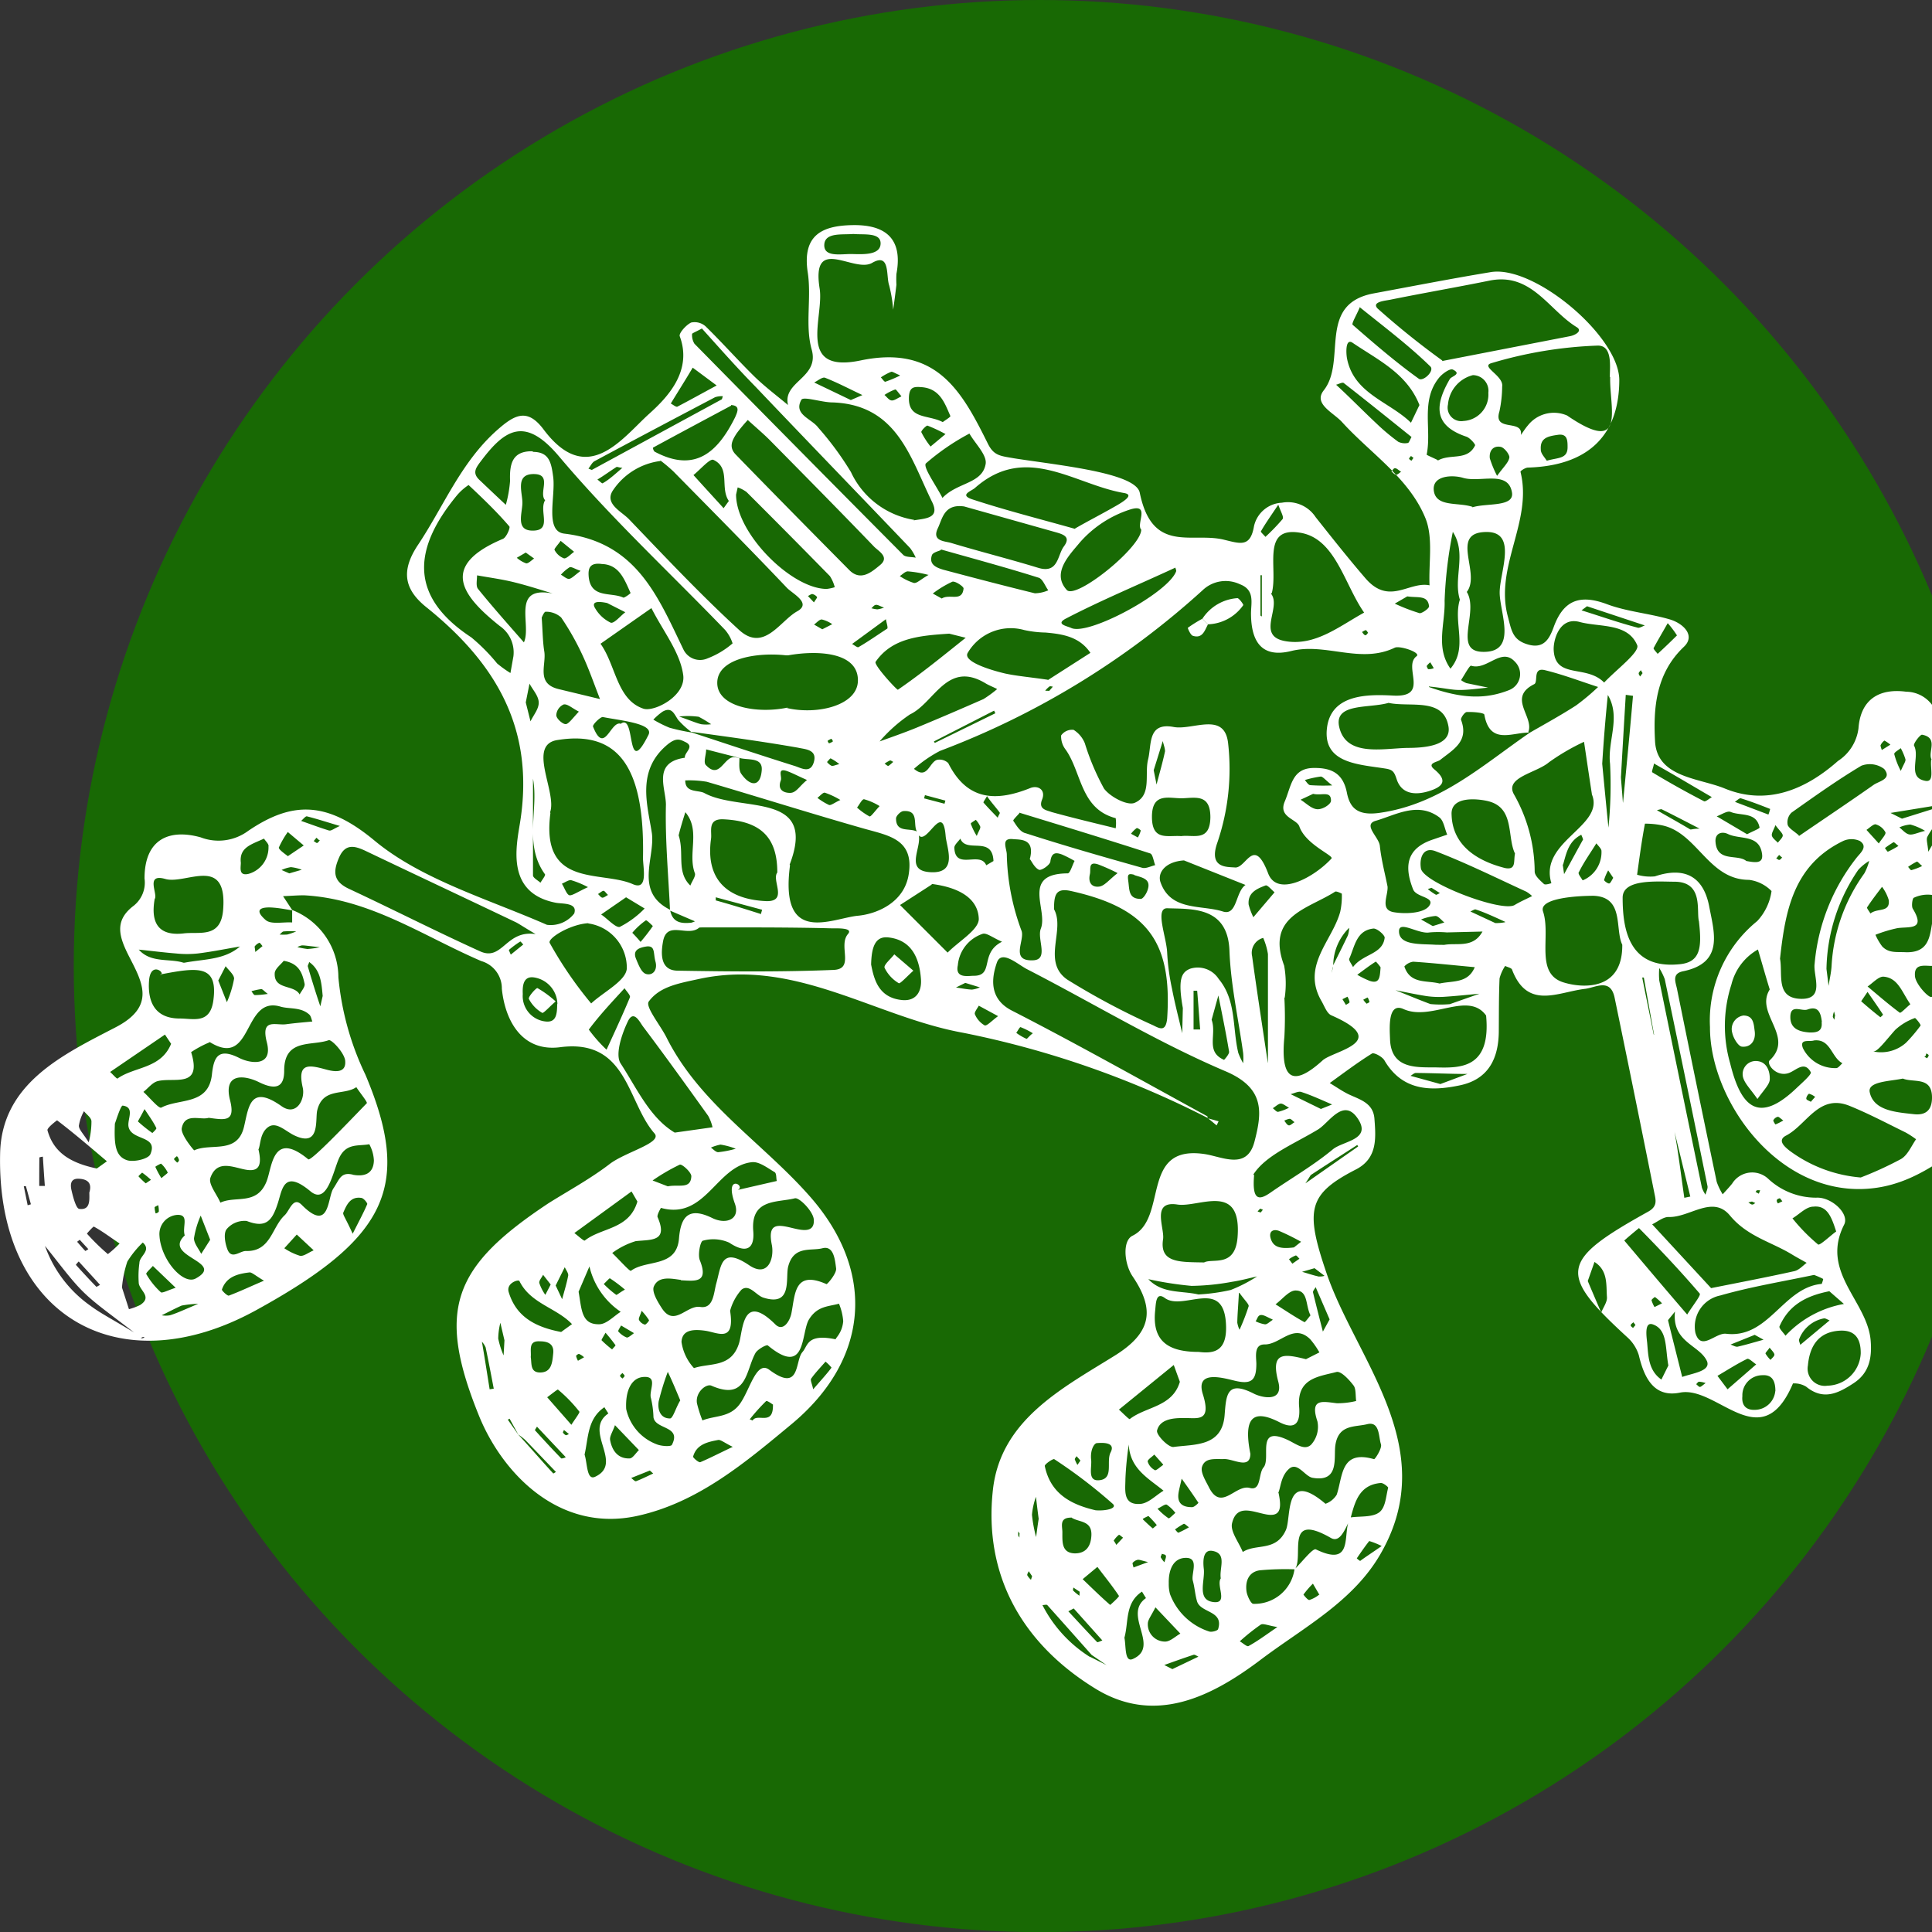 <svg xmlns="http://www.w3.org/2000/svg" viewBox="0 0 155.07 155.07"><rect x="0" y="0" width="155.07" height="155.07" fill="#333333" stroke="none"/><defs><style>.cls-1{fill:#186904;}.cls-2{fill:#fff;}</style></defs><title>p_curiocity2</title><g id="Layer_1" data-name="Layer 1"><circle class="cls-1" cx="83.46" cy="77.54" r="77.54"/><path class="cls-2" d="M728.33,936.22a75.35,75.35,0,0,0-19.6-6.83c-7.09-1.28-13.47-6-21.2-4.33-1.59.35-3.17.59-4.06,1.82-.29.41.91,1.87,1.41,2.85,2.67,5.36,7.78,8.51,11.56,12.83,5.34,6.1,4.67,13.11-1.51,18.24-3.7,3.07-7.5,6.29-12.37,7.36-6.35,1.39-10.87-3.51-12.7-8-3.47-8.55-2.13-12,5.59-17.11,1.6-1,3.32-1.94,4.83-3.09,1.25-1,4.33-1.73,3.65-2.5-2.2-2.51-2.16-7.61-7.55-6.92-3,.4-4.42-2-4.7-4.68a2.28,2.28,0,0,0-1.65-2.23c-4.66-2-8.93-5-14.23-5.28-.55,0-1.12.05-1.68.07l.75,1.14c-.51-.08-1-.18-1.53-.22-.84-.07-1.68.07-.61,1,.44.37,1.4.14,2.12.19v-1a5.82,5.82,0,0,1,3.71,5.4,22.92,22.92,0,0,0,2.17,7.82c3.8,9,1.69,13.15-8.77,18.9-11.16,6.13-20.86.33-20.55-12.6.13-5.61,5.06-7.92,9.26-10.1,3.29-1.7,2.13-3.65,1.09-5.69-.8-1.57-1.23-2.87.38-4.08A2.37,2.37,0,0,0,643,917c0-3.18,2-4,4.51-3.3a4,4,0,0,0,3.81-.52c3.59-2.44,6.37-2.35,10.14.78s9.12,4.69,13.84,6.76a2.38,2.38,0,0,0,2.19-.91c.29-.88-.94-.76-1.47-.86-4-.77-3.2-4.46-2.88-6.43,1.22-7.6-2-12.86-7.54-17.31-1.78-1.44-2-2.91-.7-4.91,2.09-3.11,3.46-6.67,6.38-9.27,1.42-1.26,2.44-1.82,3.75-.07,3.52,4.7,6.3.7,8.5-1.28,1.42-1.28,3.47-3.4,2.43-6.2-.09-.24.5-.9.91-1.1a1.32,1.32,0,0,1,1.17.31c1.33,1.3,2.56,2.69,3.89,4,.85.83,1.81,1.55,2.72,2.31-.46-1.9,2.54-2.17,1.9-4.45-.55-1.94,0-4.16-.32-6.21-.45-3,1.18-3.73,3.55-3.78,2.6-.06,4.12,1,3.57,3.92a8.3,8.3,0,0,0,0,.87c-.08.68-.17,1.36-.26,2a11.5,11.5,0,0,0-.32-1.95c-.27-.77.1-2.66-1.37-1.81s-4.91-2.31-4.21,2.08c.36,2.28-1.9,6.83,3.29,5.75,6.08-1.27,8.12,2.47,10.2,6.66.49,1,1,1,2.14,1.2,3.57.56,9.72,1.15,10.06,2.75,1,4.92,4.14,3.16,6.72,3.77,1.34.32,2.15.66,2.45-1.07a2.41,2.41,0,0,1,2.24-1.89A2.66,2.66,0,0,1,737,888c1.31,1.65,2.62,3.31,4,4.91,1.91,2.21,3.49.22,5.14.56-.08-1.81.31-3.81-.33-5.39-1.32-3.23-4.39-5.18-6.69-7.71-.71-.78-2.33-1.46-1.47-2.55,1.87-2.37-.57-6.92,4-7.78,3.13-.58,6.26-1.19,9.41-1.71,3.49-.57,10.26,5.13,10.31,8.63,0,4.47-2.48,6.91-7.33,7.06-.21,0-.62.27-.6.34,1,4-2.12,7.62-1,11.67.29,1.11.38,1.85,1.64,2.2s1.69-.52,2-1.34c.78-2.21,2.09-2.73,4.29-1.91,1.6.6,3.38.74,5,1.21,1.09.3,2.17,1.29,1.18,2.22-2.28,2.16-2.45,5-2.31,7.58.16,2.92,3.54,2.94,5.6,3.79,3.32,1.36,6.4.16,9.08-2.21a3.66,3.66,0,0,0,1.65-2.63c.17-2.31,1.66-3.22,3.83-2.93a2.62,2.62,0,0,1,2.51,3.27c-.4,2,2.6,2.41,2,3.64-2.35,4.74,2.09,4.85,4.14,6.51,7.62,6.18,6.91,16.39-1.57,21.34-3.1,1.81-5.67,4.52-9.49,5.06-7.64,1.08-13.36-6.92-13.34-12.9a10.28,10.28,0,0,1,3.79-8.51,4.4,4.4,0,0,0,1.15-2.41,3.06,3.06,0,0,0-1.81-.9c-3.27,0-4.15-3.81-7-4.38a6.67,6.67,0,0,0-1.35-.13c-.26,1.36-.44,2.73-.63,4.1a3.77,3.77,0,0,0,1.43.13c2.38-.8,3.9,0,4.36,2.43.4,2.1,1.19,4.52-2.11,5.19-.91.19-.59.87-.48,1.4q1.57,7.75,3.19,15.5a5,5,0,0,0,.48,1c.26-.29.52-.56.76-.86a1.89,1.89,0,0,1,2.89-.39,5.63,5.63,0,0,0,3.86,1.52c1.22-.07,2.68,1.29,2.24,2.16-1.93,3.8,1.81,6.09,2.12,9.24.14,1.51-.14,2.69-1.36,3.49s-2.42,1.42-3.81.28a1.83,1.83,0,0,0-1.06-.26c-2.54,6-6.08.13-9.08.74-2.07.41-2.86-1.18-3.29-3a3.18,3.18,0,0,0-.92-1.44c-5.59-5.13-5.44-6.14,1.69-10.1.74-.42.59-.92.48-1.46q-1.57-7.85-3.19-15.68c-.33-1.63-1.53-.83-2.38-.73-2.17.25-4.62,1.72-5.86-1.55-.06-.14-.36-.19-.55-.29a3.35,3.35,0,0,0-.45,1c-.06,1.39-.05,2.79-.06,4.18,0,2.19-.79,3.91-3.11,4.4s-4.63.47-6.07-2c-.17-.29-.82-.65-1-.55-1.17.73-2.27,1.56-3.39,2.37.5.3,1,.65,1.51.9.94.44,2,.7,2.08,2,.12,1.56.22,3.11-1.42,4-3.92,2-4.17,3.25-2.43,8.35,2.35,6.9,9.16,13.92,4.44,22.36-2.21,4-6.32,6.09-9.82,8.75-4,3-8.47,5.14-13.18,2.24-5.77-3.55-9-9-8.21-16,.64-5.54,5.5-8.07,9.69-10.67,3-1.84,3.38-3.68,1.5-6.44-.66-1-.81-2.82,0-3.23,2.91-1.42.57-7.34,5.8-6.56,1.44.22,3.4,1.31,4-1s.87-4.28-2.31-5.64c-5.48-2.33-10.62-5.46-15.93-8.19-.77-.39-2.07-1.61-2.44-.53s-.73,2.85,1.2,3.84c5.29,2.71,10.48,5.64,15.7,8.49ZM738.39,924c.4-.81.81-1.62,1.2-2.44a2.35,2.35,0,0,0,.1-.6,4.26,4.26,0,0,0-1.28,3c-.11.52-.23,1,0,.12C738.34,925.08,738.37,924.54,738.39,924ZM673,961.63l-.7-1.27-.14.08.84,1.2c.93,1,1.86,2.09,2.81,3.12a1.33,1.33,0,0,0,.21-.13c-.83-.86-1.65-1.73-2.48-2.58A5.56,5.56,0,0,0,673,961.63Zm45.89,17.84,1.33.67-1.2-.82c-1.18-1.33-2.36-2.66-3.56-4-.06-.06-.25,0-.39,0A10.64,10.64,0,0,0,718.86,979.47Zm45.29-49.83-.84-4.69h-.13c.3,1.5.61,3,.91,4.51,0,.06.06.11.08.16.47,2.2.93,4.41,1.39,6.61s.69,4.27,1,6.4l.48-.1-1.53-6.28C765.08,934.05,764.62,931.85,764.15,929.64Zm-73.43-22.31c0,.42-.07.95.14,1.26.69,1,1.54,1.13,1.65-.27.09-1.09-1.12-.79-1.81-1l-2.65-.68c0,.44-.26,1.07,0,1.28,1.07,1.12,1.4-.61,2.21-.66A2.92,2.92,0,0,1,690.72,907.33Zm49.1,60.95c-.42.71-.82,2.12-1.63,1.65-3.75-2.15-2.13,1.49-2.89,2.52a22,22,0,0,0-2.82.08c-.89.13-1.17.88-1.06,1.69.05.36.36,1,.54,1a3.23,3.23,0,0,0,3.31-2.77c.59-.56,1.46-1.72,1.72-1.6,3.25,1.57,2-1.59,2.81-2.57.76-.1,1.69,0,2.24-.38s.56-1.28.75-2c0-.07-.4-.4-.6-.38C740.52,965.67,740.16,967,739.82,968.28Zm-34.83-55c-.38-.56.2-1.77-1.09-1.69-.23,0-.62.39-.61.6,0,1.2,1.14.7,1.72,1.07.62,1-1.29,3.17,1.14,3.24,2.12.06,1.19-2,1.12-2.93C707.05,910.57,705.59,914.94,705,913.26Zm-18.08-8a7.18,7.18,0,0,1-1.1-1c-.33-.46-.5-1.1-1.26-.67a5,5,0,0,0-.74.64,9.28,9.28,0,0,0,1.3.65,15.91,15.91,0,0,0,1.82.39c2.73.9,5.46,1.81,8.2,2.67.53.16,1.3.67,1.57-.33s-.74-1-1.29-1.13C692.59,906,689.75,905.62,686.91,905.23Zm100.92,13.61c.69.18,1.49.67,2,.48.82-.28.16-1,.06-1.62-.22-1.18.68-.9,1.35-.88h1.51c-.07-.26-.06-.66-.22-.74a5.73,5.73,0,0,0-1.69-.62c-2.68-.41-1.53,2.72-3.08,3.39a2.6,2.6,0,0,0-2.76-.36c-.13,0-.23.68-.1.89,1.07,1.76-.32,1.41-1.25,1.56a11,11,0,0,0-1.75.53,4.71,4.71,0,0,0,.54.93c.53.56,1.16.43,1.91.47C787.54,923,785.48,919.09,787.83,918.84Zm-102.67.66c.19,1,.89,1.08,1.69,1a1.82,1.82,0,0,0,.3-.11l-2-.86c-.13-2.84-.4-5.67-.33-8.5,0-1.32-1.11-3.4,1.52-3.77-.06-.44.86-.9,0-1.28-.4-.2-.71-.33-1.37.2-2.55,2.09-1.63,4.86-1.28,7.12C684,915.33,682.29,918.05,685.16,919.5Zm68.91-14.26c-1.37,0-3.12,1-3.56-1.43,0-.17-.92-.24-1.41-.22-.17,0-.51.49-.46.63.65,1.73-.63,2.38-1.67,3.21-.22.18-1.1.25-.48.76,1,.82.8,1.32-.25,1.69s-2.32.43-2.76-.87c-.2-.61-.31-.79-.9-.88-2.09-.34-5-.39-4.71-3.19s3.27-2.78,5.32-2.67c3,.16.74-2.32,1.88-3.16.38-.29-1.36-.88-1.76-.68-2.75,1.32-5.54-.42-8.29.26-2.4.6-3.23-.77-3.24-3,0-.87.33-1.9-.9-2.36a2.67,2.67,0,0,0-3,.5,65.88,65.88,0,0,1-21.06,12.88,10.26,10.26,0,0,0-2.09,1.44c1.08.91,1.22-.53,1.85-.72a1,1,0,0,1,.9.26c1.5,3,3.81,3.12,6.59,2,.61-.24,1.26.14.94.93s.38.85.77,1c1.7.47,3.43.88,5.14,1.3a2.94,2.94,0,0,0,0-.81c-2.83-.74-2.72-3.64-4-5.48a1.74,1.74,0,0,1-.38-1.16,1.08,1.08,0,0,1,1-.45,2.27,2.27,0,0,1,.9,1.07,19.41,19.41,0,0,0,1.54,3.64c.49.67,1.88,1.4,2.46,1.15,1.4-.6.78-2.28,1.08-3.48s-.06-3,2.05-2.61c1.52.29,4.07-1.27,4.37,1.28a18.34,18.34,0,0,1-.86,8c-.74,2.1.82,1.94,1.45,2,.89,0,1.48-2.54,2.63.48.74,1.93,3.69.31,5.08-1.2.21-.24-2.08-1.12-2.58-2.58-.22-.61-1.71-.73-1.17-2s.58-2.72,2.41-2.69c1.34,0,2.28.43,2.58,2,.25,1.26.91,1.83,2.57,1.61,4.89-.67,8.31-3.83,12.09-6.43,1.25-.72,2.51-1.41,3.72-2.19a18,18,0,0,0,1.78-1.49c-1.42-.46-2.83-1-4.27-1.35-1-.24-.52.93-.85,1.12C752.36,902.49,754.55,904,754.07,905.24Zm-69.68-21.8a5.4,5.4,0,0,0-3.81,2.34c-.74,1.08.66,1.7,1.27,2.33,2.88,3,5.75,6.06,8.83,8.88,2,1.84,3.29-.71,4.67-1.48,1.2-.66-.37-1.41-.83-1.9-3-3.16-6.06-6.24-9.11-9.34A12.17,12.17,0,0,0,684.39,883.44Zm-8.84,28.25c-.81,6.06,4.06,4.6,6.6,5.71,1.3.58.81-1.39.83-2.14.13-7-1.81-10.22-6.82-9.43C673.64,906.22,676.14,910.09,675.55,911.69Zm19.23,4.2c-.86,6.51,3.37,4.25,5.45,4.05,1.43-.13,3.73-1,4.08-3.35.43-2.78-1.6-3.08-3.55-3.63-4.23-1.2-8.43-2.53-12.65-3.77a8.35,8.35,0,0,0-1.74-.11c0,1,1,.76,1.51,1C690.78,911.73,697.06,909.93,694.78,915.89Zm-20.63-33.18c1.31,0,1.47.88,1.62,2,.21,1.58-.7,4.37.89,4.56,5.81.69,7.52,5.07,9.57,9.31a1.48,1.48,0,0,0,1.94.7,6.7,6.7,0,0,0,2-1.2,3.09,3.09,0,0,0-.61-1.09c-4.46-4.63-9.18-9-13.33-13.93-2.73-3.23-4.34-2.17-6.28.42-.4.53-.68.93-.1,1.48s1.41,1.34,2.12,2a9.92,9.92,0,0,0,.34-1.92C672.29,883.71,672.52,882.68,674.15,882.71ZM716,919.47c.92,1.66-1,4.22,1.07,5.65a58.24,58.24,0,0,0,6.9,3.67c.58.3,1,.48,1.11-.54.42-6.19-1.61-8.88-7.7-10.24C716.14,917.73,716,918.31,716,919.47Zm31.14-44,10.29-2c.4-.08,1-.41.54-.71-2.26-1.37-3.64-4.42-7-3.75-2.66.54-5.34,1-8,1.54-.41.08-1.5.17-1,.7A63.91,63.91,0,0,0,747.17,875.43Zm13.47,1.3c0-.83.24-2.59-1-2.54a33.67,33.67,0,0,0-8.51,1.41c-.9.27,1,1,.87,1.87a9.81,9.81,0,0,1-.22,2c-.53,1.7,1.92.58,1.72,1.89.19-.25.35-.52.56-.76a2.66,2.66,0,0,1,3.15-.8C762,883.13,760.56,879.18,760.64,876.73Zm-86.11,44.76c-1.13-.67-1.38-.85-1.66-1-4-1.91-8.07-3.82-12.09-5.74-.87-.41-1.63-.62-2.13.52s-.49,1.93.81,2.53c3.51,1.64,7,3.42,10.49,5C671.77,923.7,672,921,674.53,921.49Zm-1.89-22.37a2.57,2.57,0,0,0-1.09-2.42c-3.06-2.44-4.88-4.84.25-7,.28-.12.61-.91.51-1-1-1.17-2.14-2.26-3.27-3.32a4.41,4.41,0,0,0-.91.8c-3.46,4.18-4,8.06,1.13,11.43a15.16,15.16,0,0,1,2.07,2.09,9.07,9.07,0,0,0,1.07.77Zm61.88,27.43a29.5,29.5,0,0,1,0,3.12c-.27,2.82.29,4.42,3.07,1.89.86-.78,5.59-1.48.69-3.62-.35-.16-.54-.72-.77-1.12-1.66-2.84.84-4.82,1.49-7.18a5.93,5.93,0,0,0,.13-1.46s-.43-.23-.54-.16c-2.18,1.4-5.58,1.94-4.09,5.93A8.05,8.05,0,0,1,734.52,926.55Zm-47-5.62c-.93.75-2.59-.66-2.88,1.13-.13.75-.31,2.28,1.17,2.3,4.17.07,8.35.11,12.52-.06,1.73-.07.35-1.94,1.16-2.88.46-.53-.9-.45-1.4-.46C694.6,920.91,691.07,920.93,687.56,920.93Zm17.23-32.71c.91-.16,2.15-.14,1.5-1.47-1.74-3.52-2.79-7.82-8-8-.87,0-2.34-.51-2.5-.21-.66,1.19.83,1.51,1.36,2.24a24.6,24.6,0,0,1,2.62,3.56A6.78,6.78,0,0,0,704.79,888.22Zm28.69,5.87c.89,1.1-1.24,3.4,1.15,3.82s4.33-1.19,6.33-2.29c-1.61-2.3-2.31-6-5.19-6.42C732.61,888.76,734,892.14,733.48,894.09Zm-38.85,9.19c2.44.57,5.71-.21,5.7-2.23,0-2.27-3.25-2.42-5.6-2h-.17c-2.32-.26-5.51.24-5.52,2.2S692.2,903.8,694.63,903.28Zm74.18,46.56c2.61-.52,4.65-.91,6.67-1.36.38-.08.69-.44,1-.67-.4-.23-.82-.45-1.21-.69-1.65-1-3.56-1.43-4.95-3.11s-3.25.19-4.93.12c-.43,0-.88.38-1.31.59ZM691.42,880.2a12.56,12.56,0,0,0-.89,1.07c-.35.54-.67,1.1-.07,1.71,3,3.09,6.06,6.19,9.11,9.27.92.92,1.79.15,2.45-.39.82-.66-.1-1.12-.47-1.5-2.76-2.87-5.56-5.7-8.36-8.54C692.66,881.29,692.09,880.81,691.42,880.2ZM780.75,941a28.47,28.47,0,0,0,3.23-1.48c.53-.31.81-1,1.21-1.59a7.36,7.36,0,0,0-.83-.54c-1.49-.73-3-1.53-4.51-2.14-2.47-1-3.43,1.53-5.1,2.39-.73.38-.09.91.29,1.21A11.11,11.11,0,0,0,780.75,941Zm-21.58-30.78c-.32-2.08-.47-3.13-.63-4.19a17.67,17.67,0,0,0-2.81,1.64c-1,.86-3.55,1.2-2.83,2.55a12.66,12.66,0,0,1,1.68,6.22c0,.35.44.72.74,1,.09.09.4,0,.6-.06C754.89,914,760.24,912.82,759.17,910.25Zm2.44,12.1c-.61-1.27.18-3.83-2.3-3.93-1.36,0-4.42.19-4.06,1.26.67,2-.72,5.05,1.74,5.72C758.38,925.78,761.63,926.06,761.61,922.35Zm12.66,1.11c.24,1.24-.38,3.16,1.64,3.23s1-1.83,1.14-2.82a16,16,0,0,1,3.41-8.56c.33-.39.86-.86.22-1.29a1.61,1.61,0,0,0-1.34,0C775.35,915.92,774.69,919.59,774.27,923.46Zm-56.58-34.52c1-.58,2.22-1.2,3.36-1.86s1.11-.91.51-1c-3.94-.69-7.82-4-11.9-.4-.31.27-1.31.57-.19.93C712.12,887.45,714.81,888.13,717.69,888.94Zm50.08,31.56c-.24-.82.4-3.16-1.91-3.21-1.41,0-4.22-.26-4.22,1.28,0,2.48.47,5.72,4.49,5.35C767.9,923.76,768,922.55,767.77,920.5Zm-81.72,28.75c-.81-.11-1.8-.33-2.17.53-.18.42.3,1.22.64,1.74,1,1.55,2-.27,3.08-.1s1.08-1.13,1.29-1.88c.4-1.43.38-3,2.65-1.46,1.49,1,2-.52,1.82-1.59-.38-1.82.43-1.7,1.65-1.4.72.17,1.76.43,1.71-.64,0-.65-1.16-1.84-1.52-1.75-1.4.36-3.56,0-3.34,2.64.12,1.46-.6,1.81-1.93.92a3.11,3.11,0,0,0-2.1-.16c-.21,0-.44,1.12-.26,1.57C688.32,949.51,687.15,949.3,686.05,949.25Zm45.71,13.93c0,1.33-1.34.43-2.1.45s-1.54-.13-1.78.62c-.14.45.29,1.12.55,1.64,1,2,2.13-.26,3.29.06.93.25.67-1.14,1.09-1.64.65-.75-.68-3.47,2-2.19.64.31,1.31.85,1.83.35a2.14,2.14,0,0,0,.5-1.87c-.63-1.88.43-1.58,1.56-1.45a6.31,6.31,0,0,0,1.55-.18c-.06-.43,0-1-.22-1.26-.35-.46-1-1.16-1.36-1.07-1.4.37-3.16.48-3,2.75.08.87,0,2.08-1.56,1.29C731.93,959.53,731.19,960.31,731.76,963.18Zm41.68-37.26c-.31-1-.62-2.11-.94-3.19a4.45,4.45,0,0,0-2.13,2.81,10.83,10.83,0,0,0-.1,6.33c.82,3.33,2.16,5,5.31,2,.44-.42,1.25-1.12,1.16-1.29-.51-.94-1.16-.16-1.75.06-1,.36-1.82-.71-1.56-1C775.49,929.68,772.23,927.86,773.44,925.92ZM648.15,936.21c-.65.21-1.92-.44-2.16.83-.1.53,1,1.82,1,1.78,1.34-.62,3.47.36,4-1.91.37-1.56.48-3.42,3-1.64,1.2.86,1.92-.55,1.71-1.48-.46-2,.47-1.84,1.82-1.47.64.18,1.65.37,1.59-.63,0-.63-1.1-1.8-1.33-1.71-1.35.49-3.58-.17-3.57,2.46,0,1.29-.64,1.58-2,.92-1.07-.54-2.87-.85-2.37,1.34C650.34,936.56,649.49,936.39,648.15,936.21ZM750.68,928c-1.44-2-4.41.49-6.63-.52-1.29-.58-1.11,1.59-1.08,2.43.09,2.55,2.4,2.21,3.92,2.26C748.77,932.21,751.07,932.12,750.68,928ZM690,951.7c.41,2.62-1,1.74-2,1.6s-1.85-.06-1.9.9a3.91,3.91,0,0,0,1,2.1c1.29-.44,3,0,3.62-2,.32-1.06.27-4.13,2.91-1.51.62.62,1.16-.25,1.29-.88.31-1.56.22-3.5,2.82-2.35.08,0,.83-.87.77-1.27-.09-.64-.17-1.85-1.1-1.61s-2.31-.24-2.75,1.48c-.23.94.37,3.24-2,2.48-.58-.19-1.13-1.13-1.75-.63A4.18,4.18,0,0,0,690,951.7Zm-6.33-56.39-4.07,2.85c1.24,1.73,1.3,4.49,3.44,5.21.85.29,3.41-1,3.2-2.68C686,898.86,684.64,897.18,683.69,895.31Zm50.35,71c.3,1.39.08,1.93-1,1.73s-2.36-.86-2.73.71c-.16.66.55,1.53.86,2.31,1.06-.7,2.65,0,3.45-1.74.48-1-.19-5,3.19-2.13a1.75,1.75,0,0,0,.9-.73c.5-1.49.3-3.63,3-2.85.08,0,.66-.88.55-1.2-.2-.61-.09-1.86-1.1-1.61s-2.31,0-2.56,1.7c-.14,1,.35,3-1.85,2.6-.61-.13-1.19-1.3-1.86-.72S734.2,965.89,734,966.31Zm-81.88-27.59c.29,1.23.09,1.81-.91,1.67s-2.39-.92-2.94.63c-.18.51.51,1.32.8,2,1.21-.58,2.92.25,3.7-1.69.46-1.13.46-4.17,3.35-1.79.22.18,3.12-2.87,4.7-4.5.08-.08-.55-.84-.84-1.29-1,.69-2.69,0-3.14,1.87-.17.74.26,3-1.84,2-.71-.34-1.44-1.13-2.09-.67S652.32,938.3,652.16,938.72Zm33.4-1.32,3.05-.43a3.51,3.51,0,0,0-.35-.92c-1.72-2.4-3.45-4.81-5.23-7.17-.25-.33-.74-1.39-1.21-.42s-1.05,2.65-.59,3.38C682.52,933.85,683.56,936.21,685.56,937.4Zm40.8-10c-.4-2.25-.15-2.87.6-3.16a2,2,0,0,1,2.28.83c1.43,1.72,1.09,3.94,1.57,5.93a5.67,5.67,0,0,0,.39.83,4.52,4.52,0,0,0,0-.82c-.38-2.74-1-5.48-1.1-8.23-.14-3.54-3-3.32-5-3.39-1,0-.06,2.29,0,3.54a18,18,0,0,0,.39,2.92c.23,1.2.54,2.38.82,3.57Zm9.89,28.18,1.07-.54a6.49,6.49,0,0,0-.74-1.06c-1.35-1.32-2.4.45-3.67.42-.86,0-.66,1-.65,1.54,0,1.34-.38,1.71-1.78,1.36-1-.24-3.13-.84-2.51,1.11.73,2.34-.52,1.85-1.68,1.9-.85,0-1.79.15-2,1-.08.35.92,1.37,1.32,1.32,1.68-.23,3.88,0,4.1-2.52.13-1.6.14-2.89,2.35-1.76.62.32,2.43.74,1.95-1C733.35,954.92,734.54,955.17,736.25,955.59Zm-27.44-68.44c-1.63-.23-1.75,1-2.13,1.78-.46,1,.54,1,1.05,1.14,2.32.7,4.68,1.29,7,2,1.65.51,1.55-1,2.08-1.71s.07-.93-.54-1.11Zm-15,29.37c0-2.84-1.36-4.12-4.32-4.26-1.32-.06-.91,1-1,1.57-.47,3.4,1.46,4.88,4.47,5C694.66,918.84,693.31,917.14,693.79,916.52ZM690.61,942l3.14-.72c-.07-.25,0-.64-.21-.73-.56-.33-1.2-.83-1.77-.78-2.87.28-3.74,4.67-7.32,3.67,0,0-.34.56-.27.74.87,2-.52,1.79-1.76,1.93a6.17,6.17,0,0,0-1.88.95c.52.5,1.41,1.5,1.5,1.43,1.25-.93,3.67-.22,3.86-2.61.15-1.81.83-2.52,2.66-1.63,1.13.56,2.28.1,1.82-1.16C689.5,940.62,691.33,941.68,690.61,942Zm24.89-40.92,3.42-2.19c-.87-1.29-2.21-1.51-3.61-1.63a8.68,8.68,0,0,1-1.7-.2,4,4,0,0,0-4.53,1.82c-.44.69,1.76,1.38,3,1.67C713,900.75,714,900.83,715.5,901.05Zm-67.28,29.07a8.46,8.46,0,0,0-1.48.79c.91,2.93-1.36,2-2.66,2.32-.44.1-.78.57-1.17.87.49.44,1.24,1.37,1.44,1.26,1.42-.76,3.79-.16,4.06-2.66.15-1.38.49-2.18,2.2-1.32.87.44,2.72.73,2.21-1.25s.7-1.35,1.54-1.46,1.41-.15,2.11-.22c-.08-.2-.11-.45-.26-.57-.67-.6-1.58-.42-2.28-.62C650.84,926.35,651.76,932.33,648.22,930.12ZM749.13,894c1,1.62-1.14,4.74,1.26,4.81,2.87.08,1.38-3.13,1.38-4.76s1.44-4.83-1-4.86C747.65,889.16,750.31,892.49,749.13,894Zm-6.36,23.64c.06.74-.65,1.88.52,2.07.91.15,2.33.09,2.79-.47.61-.77-1-.69-1.26-1.37-.73-1.85-.54-3.29,1.6-4l1.14-.39c-.21-.47-.28-1.13-.64-1.39-1.72-1.28-3.5-.18-5.1.28-1.06.31.25,1.3.33,2C742.27,915.51,742.56,916.58,742.77,917.65Zm.1-14.74c-1.54.46-4.32,0-4,1.84.49,2.52,3.44,1.83,5.47,1.78,1.34,0,3.68-.14,3.3-1.82C747.19,902.47,744.57,903.27,742.87,902.91Zm-14.81,44.91c.7-.34,2.47.43,2.67-2,.36-4.52-3.11-2.37-4.83-2.64-2.14-.33-1,1.91-1.15,2.8C724.46,947.89,726.15,947.78,728.06,947.82ZM786.72,924c-.57.11-1.69-.34-1.62.79,0,.63,1.09,1.81,1.33,1.72,1.1-.37,2.72-.07,2.88-2.06.2-2.5,4.6-1,4.38-4.2,0,0,1.77,1,1.9-.54,0-.46-1-1.47-1.39-1.4-.88.15-2-.06-2.36,1.61-.49,2.23-4.18,1.49-4.69,4.14ZM777,948.82c-2.56.54-5.08.95-7.52,1.65a2.55,2.55,0,0,0-2,3c.44,1.51,1.58,0,2.44.07,3.45.43,4.58-3.72,7.7-4,0,0,.14-.38.11-.4A6.13,6.13,0,0,0,777,948.82Zm-62.95-33.35c.47-1.72-.8-1.57-1.35-1.63-1-.1-.48.77-.49,1.26a18.53,18.53,0,0,0,1.19,6.12c.25.76-.91,2.39.85,2.35,1.4,0,.36-1.69.69-2.54.6-1.52-1.62-4.42,2.16-4.44.19,0,.37-.66.55-1a9.7,9.7,0,0,0-1-.51c-.48-.18-.84-.19-.94.53,0,.29-.73.78-.92.69C714.43,916.13,714.21,915.63,714.08,915.47Zm-54.33,25.31c.94.17,1.66-.08,1.69-1.15a3,3,0,0,0-.37-1.3c-.88.17-1.86-.12-2.43,1.13-.49,1.09-.95,3.77-2.29,2.65-2.12-1.77-2.26-.2-2.6.89-.45,1.41-.91,2.12-2.52,1.49a1.87,1.87,0,0,0-1.61.66c-.26.33-.13,1.11.06,1.61.33.87,1,.13,1.49.14,2,.06,2.07-1.91,3.11-2.87.4-.38.68-1.52,1.36-.84,2.28,2.3,2.06-.58,2.55-1.31S658.75,940.52,659.75,940.78ZM698.53,954c-.25,0,.46-.38.55-1.47a4.61,4.61,0,0,0-.34-1.4c-.88.24-1.73.18-2.4,1.25s-.18,4.69-3.31,2.1c-.1-.09-.83.31-1,.62-.78,1.41-.67,3.86-3.53,2.61-.41-.18-1.3.52-1.16,1.41a10,10,0,0,0,.44,1.38c1-.41,2.19-.21,3-1.32s1.32-3.52,2.36-2.75c2.52,1.88,2.05-.68,2.66-1.41C696.26,954.52,696.13,953.49,698.53,954Zm-19.91-33.41c-1.45.08-3.28,1.21-3.1,1.58a31.26,31.26,0,0,0,3.33,4.86c1-.93,2.79-1.81,2.86-2.8A3.59,3.59,0,0,0,678.62,920.61Zm9.13-47.74c-.55.3-.81.39-.8.45a1.3,1.3,0,0,0,.19.78q8.36,8.5,16.76,16.95c.2.19.64.15,1,.22a3.89,3.89,0,0,0-.45-.77c-4.13-4.32-8.28-8.61-12.4-12.94C690.54,876,689.13,874.4,687.75,872.87Zm-43.93,45.77c-.38,2.11.45,3,2.31,2.79,1.27-.16,3,.43,3.18-1.9.35-4.44-3-2-4.64-2.47S644.09,918.25,643.82,918.64ZM723,889c-.44-.43.78-2.15-.91-1.61a9.05,9.05,0,0,0-4,2.62c-.82,1-2.33,2.46-1.06,3.84C717.78,894.62,723,890.42,723,889Zm72.06,35.33c1.41.42,2.15.48,2.11-.45,0-.59-.49-1.61-.83-1.64a1.76,1.76,0,0,0-2,1c-.42.88.57,3.18-1.92,2.41a7.19,7.19,0,0,1-1.25-.72c-.24.56-.75,1.15-.69,1.68.2,1.72-.48,1.88-1.88,1.39-.39-.13-1.32.15-1.33.3a5.67,5.67,0,0,0,.26,2c.2.69.71.21,1.13.23,2,.12,1.9-1.62,2.53-2.73.3-.52.45-1.76,1.33-.92,2.3,2.19,1.87-.51,1.93-1.18C794.59,924.59,794.77,924.2,795.06,924.28Zm-63,16.48c-.17,2,.35,2.08,1.32,1.4,1.67-1.16,3.45-2.18,5-3.47.82-.68,3.15-.76,2-2.47s-2.3.33-3.18.87C735.29,938.3,733,939.2,732,940.76Zm-41.58-54.62c0,3.11,4.44,7.56,7.27,7.57a3.16,3.16,0,0,0,.65-.14,3,3,0,0,0-.39-.89q-3.32-3.39-6.69-6.75a2.65,2.65,0,0,0-.71-.37ZM727.62,955c1.24.16,2.22-.09,2.19-2-.07-4.12-3.42-1.22-4.92-2.33-.71-.52-.71.41-.77,1C723.85,954.19,725.23,955,727.62,955Zm32.53-53.72c1-1.06,2.87-2.45,2.66-3-.76-1.81-3-1.43-4.63-1.87s-2.14,1.51-2.07,2.32C756.27,901,758.73,899.82,760.15,901.27Zm-85.27-5.21c.08,1.12.08,1.94.21,2.73.16,1.08-.68,2.56,1.15,3l3.32.8c-.47-1.19-.88-2.4-1.42-3.55a21.17,21.17,0,0,0-1.7-3,1.8,1.8,0,0,0-1.23-.46C675.07,895.56,674.89,896.06,674.88,896.06Zm79.5,22.35a2.56,2.56,0,0,0-.47-.36c-2.42-1.11-4.81-2.3-7.29-3.25-1-.38-1.31.56-1.17,1.39.2,1.15,6.5,3.54,7.52,2.93C753.4,918.87,753.86,918.67,754.38,918.41ZM753,915c-.66-1.35,0-3.69-2.18-4.21-.79-.19-3-.44-2.91,1.09.07,2.44,2,3.7,4.28,4.28C753.12,916.35,752.87,915.61,753,915Zm-46.82,2.49-2.54,1.64,3.82,3.82c.89-.91,2.53-1.85,2.5-2.72C709.9,918.56,708.31,917.71,706.19,917.44Zm20.25-1.94c-1.51.1-2.15,1-1.88,1.76.82,2.33,3.28,1.79,5,2.34,1.16.37,1-1.57,1.82-2.13Zm-82.15,9.2c.46-.15-.81-1.17-.92.49s.47,3,2.47,3c1.12,0,2.45.47,2.7-1.49C648.9,923.9,647.27,924.13,644.29,924.7Zm63.31-27.4c-2.42.16-4.59.35-5.91,2.26-.17.24,1.72,2.29,1.79,2.24,1.88-1.29,3.65-2.74,5.44-4.17Zm5.62,14.42c-.15.18-.52.53-.48.6.26.39.56.91,1,1,3.1,1,6.21,1.89,9.34,2.77.3.09.7-.13,1.05-.21-.13-.32-.19-.87-.4-.94C720.26,913.87,716.82,912.82,713.22,911.72Zm62.57,1.83c2.09-1.43,4.05-2.74,6-4.11.44-.31,1.51-.47.85-1.28a1.91,1.91,0,0,0-1.83-.26c-1.93,1.15-3.76,2.46-5.6,3.76a1.07,1.07,0,0,0-.31,1C775,913,775.46,913.24,775.79,913.55ZM745.33,879c-1-2.55-3.36-3.63-5.37-5-.59-.39-.52.88-.44,1.28.56,2.82,3.39,3.44,5.13,5.14ZM766.82,952c.51-.81,1.14-1.57,1-1.69-1.55-1.81-3.19-3.55-4.87-5.25,0,0-.77.63-1.18,1C763.41,948,765,949.89,766.82,952Zm-55.41-50.22c-.41-.2-.67-.3-.9-.44-3.11-1.88-4.1,1.56-6.07,2.49A12.19,12.19,0,0,0,702,906c1-.36,1.95-.69,2.91-1.08,1.82-.75,3.63-1.53,5.43-2.32A9.45,9.45,0,0,0,711.41,901.82Zm-4.35-15.34c1.18-1.24,3.17-1.11,3.45-2.7.13-.72-.83-1.63-1.3-2.45a18.51,18.51,0,0,0-3.5,2.4C705.48,884,706.52,885.43,707.06,886.48Zm73.69,68.64c0-1.33-.62-1.87-1.76-1.78-1.71.13-2.35,1.33-2.48,2.79a1.38,1.38,0,0,0,1.57,1.62A2.73,2.73,0,0,0,780.75,955.12ZM726.2,913.6c1-.13,2.32.49,2.35-1.51,0-1.83-1.11-1.58-2.18-1.53s-2.54-.57-2.51,1.56C723.89,914,725.12,913.52,726.2,913.6Zm-.46-21.55c-3,1.39-6,2.64-8.77,4.08-.9.46.09.61.4.76,1.35.66,7.79-2.8,8.43-4.54C725.83,892.27,725.76,892.16,725.74,892.05Zm-35.66-13c-2.13,1.14-4.21,2.25-6.27,3.37a.49.49,0,0,0,.13.32c3.28,1.75,5.09,0,6.46-2.75C690.61,879.51,690.82,879.05,690.08,879Zm16.84,11.59c-.15.08-.64.18-.72.41-.26.75.35,1,.92,1.17,2.44.65,4.89,1.29,7.34,1.89a2.79,2.79,0,0,0,1.08-.24c-.25-.33-.43-.87-.74-1C712.27,892.07,709.71,891.38,706.92,890.59Zm41.66,4c-.56-1.75.57-3.7-.57-5.46a33.9,33.9,0,0,0-.66,5.53c.06,1.81-.75,3.74.47,5.45C749.26,898.45,748,896.45,748.58,894.6Zm-72.28-.35c-1.2-.36-2.4-.76-3.61-1.06-1-.25-2-.38-3-.56,0,.37-.11.86.08,1.09,1.18,1.46,2.44,2.87,3.68,4.29C674.13,896.58,672.2,893.16,676.3,894.25Zm70.5-10.83c1-.59,2.38.06,3-1.23,0-.11-.41-.59-.7-.69-2.73-.91-2.5-2.61-1.33-4.63.13-.22,1-.4.23-.76-.22-.1-.83.33-1.09.65-1.51,1.85-.58,4.12-1,6.18C745.87,883,746.49,883.26,746.8,883.42Zm2.78,3.75c1.1-.36,3.35,0,3.18-1.17-.28-1.85-2.57-.78-3.94-1.2-.85-.25-2.46-.19-2.34,1C746.63,887.22,748.41,886.78,749.58,887.17Zm-3.49,14.42c2.65.95,4.56,1,6.46.24a1.38,1.38,0,0,0,.45-2.26c-1.1-1.22-2.25.73-3.53.31-.13,0-.53.75-.8,1.16a2,2,0,0,0,.43.24l1.74.36c-.73.07-1.47.18-2.2.19S747.4,901.72,746.09,901.59Zm-5.56-30.45c-.25.6-.67,1.29-.56,1.38,1.72,1.5,3.46,3,5.31,4.33.36.25,1.31-.66.91-1C744.48,874.22,742.6,872.81,740.53,871.14ZM725.21,973.58a3,3,0,0,0,.1.86,5,5,0,0,0,3.14,3c.21.07.68-.06.72-.19.47-1.5-1.4-1.28-1.69-2.23-.16-.54-.19-1.12-.34-1.66s.53-1.82-.53-1.83S725.18,972.53,725.21,973.58Zm-23.89-49.67c.23,1.18.59,2.67,2.5,2.85,1.12.1,1.57-.7,1.5-1.68-.12-1.66-.73-3.14-2.62-3.35C701.6,921.61,701.35,922.6,701.32,923.91Zm-19.66,35.67a3.91,3.91,0,0,0,2.41,2.82c.38.17,1.18.22,1.26.06.8-1.55-1.35-1.21-1.48-2.22a7.62,7.62,0,0,0-.2-1.52c-.2-.6.62-1.79-.59-1.71C682.15,957.06,681.58,958,681.66,959.58Zm102.47-26.52c-1,.22-2.84.22-2.66,1.09.31,1.5,2.13,1.61,3.56,1.77.93.1,1.42-.32,1.44-1.28C786.5,932.85,785,933.42,784.13,933.06Zm-19.55-8.87a5.62,5.62,0,0,0,0,1q1.7,8.31,3.42,16.62a2.36,2.36,0,0,0,.29.57c.05-.23.2-.48.16-.69q-1.69-8.31-3.43-16.61A5.08,5.08,0,0,0,764.58,924.19Zm-45.25,43.52c.82.07,1.77-.15,1.39-.51a40.24,40.24,0,0,0-4.7-3.59c-.1-.06-.79.41-.76.55C715.74,966.51,717.56,967.29,719.33,967.71Zm6.77-10.31-.49-1.35-4.4,3.58c.3.27.81.8.87.76C723.37,959.38,725.5,959.43,726.1,957.4Zm-79.87-11.75c-.23-.68.39-1.67-.58-1.65a1.54,1.54,0,0,0-1.45,1.67c.11,1.94,1.92,4,2.92,3.43C649.55,947.76,644.39,947.37,646.23,945.65Zm30.21,7.75.87-.63c-1.25-1.32-3.33-1.64-4.22-3.46-.07-.15-1.08.16-.86.89C672.82,952.15,674.32,953,676.44,953.4Zm73.18-76.8a2.66,2.66,0,0,0-2,2.36,1.09,1.09,0,0,0,1.24,1.32,2.12,2.12,0,0,0,2-2.26A1.26,1.26,0,0,0,749.62,876.6ZM639.17,940.28l.81-.58c-1.31-1.11-2.61-2.23-4-3.29,0,0-.82.6-.77.8C635.72,939.06,637.14,939.85,639.17,940.28Zm43.39,2.65-.47-.81-4.59,3.34c.29.21.76.66.84.6C679.68,945,681.9,945.19,682.56,942.93Zm-4.72,7.24c.25,1.37.2,2.64,1.65,2.61.58,0,1.15-.63,1.73-1a6.05,6.05,0,0,1-2.51-3.64Zm-37.22-13.49c-.06,1.59,0,2.63,1,2.94.55.16,1.69-.11,1.85-.49.65-1.52-1.51-1.07-1.75-2.19-.13-.6.55-1.57-.47-1.71C641.09,935.2,640.69,936.51,640.62,936.68ZM722,962.43a26,26,0,0,0-.27,2.77c0,.87-.24,2.11,1.2,2,.65-.05,1.24-.69,1.86-1.06C723.59,965.15,722.09,964.39,722,962.43Zm-41.91-31.7c.71-1.55,1.32-2.86,1.87-4.19.06-.16-.28-.49-.43-.73-1,1.09-2,2.15-2.87,3.32A12,12,0,0,0,680.07,930.73ZM760,907.79c.17,1.77.33,3.45.5,5.13a33.79,33.79,0,0,0,.13-5.12c-.22-1.85.89-3.73-.18-5.53C760.26,904.13,760.11,906,760,907.79Zm-84.83-21.13c-.59-.59.61-2.11-.92-2.12s-.91,1.48-.92,2.32-.57,2.22.82,2.22C675.75,889.09,674.65,887.53,675.14,886.66Zm58,45.13c0-3.78,0-6.25,0-8.72a5.33,5.33,0,0,0-.38-1.3,1.24,1.24,0,0,0-.89,1.47C732.23,925.66,732.6,928.08,733.16,931.79Zm13.78-6.36c1.07-.23,2.27,0,2.82-1.31-1.65-.15-3.29-.33-4.94-.44a1.17,1.17,0,0,0-.71.38C744.59,925.5,745.91,925.16,746.94,925.43Zm31.28,24.7c-2,.39-3.29,1.2-4,2.82-.06.15.31.5.48.75a8.48,8.48,0,0,1,4.69-2.55Zm.55-4.79c-.37-1.15-.71-2.12-1.83-2-.58,0-1.12.61-1.68.94a14.64,14.64,0,0,0,2.06,2.1C777.49,946.46,778.31,945.67,778.77,945.34Zm-34.08-63.77c-1.83-1.47-3.63-2.92-5.45-4.34-.1-.08-.4.09-.61.14,1.09,1,2.16,2.1,3.26,3.13a17,17,0,0,0,1.73,1.45,1.22,1.22,0,0,0,.79.09C744.5,882,744.57,881.79,744.69,881.57Zm2.62,40.76c1-.19,2.32.3,3.07-1.07l-2.86.07a8.05,8.05,0,0,0-1.39,0c-.89.16-2.46-1-2.45-.09,0,1.16,1.79,1,2.93,1.08Zm-102.18,7.95-.5-.75-4.4,3c.2.18.54.57.59.53C642.19,932.09,644.3,932.29,645.13,930.28Zm34.57-38.52c-1-.14-1.11.38-1.06,1,.16,1.8,1.8,1.23,2.79,1.7.11,0,.59-.34.57-.38C681.52,893,681.1,891.8,679.7,891.76Zm32.12,30.32c-.78-.34-1.22-.72-1.55-.64a2.93,2.93,0,0,0-2,2.52c-.24,1.09.83.85,1.27.85C711.23,924.82,710,923,711.82,922.08Zm-11.93-56.81c-.89.08-2.3-.15-2.34.87s1.36.73,2.17.74,2.3.14,2.35-.81S700.73,865.35,699.89,865.27Zm-10,21.43c-.73-1.06.16-2.65-1.24-3.3-.28-.13-1.06.79-1.6,1.22.8.89,1.61,1.77,2.42,2.66Zm-11.58,76.54c.23.69.16,2.11.85,1.78,2.33-1.09-1-3.68,1.06-5.08,0,0-.21-.32-.32-.5C678.54,960.37,678.63,961.9,678.32,963.24Zm-37.13-13.41.56,1.74a5,5,0,0,0,.89-.33c1-.64,0-1.15-.1-1.73a7.63,7.63,0,0,1,.05-1.65c0-.56,1-1,.27-1.64a7.78,7.78,0,0,0-1.24,1.53A8.88,8.88,0,0,0,641.19,949.83Zm80.46,28.11c.14.68,0,2,.67,1.71,2.27-1-.86-3.54,1.06-4.89,0,0-.21-.34-.32-.52C721.68,975.15,722,976.67,721.65,977.94Zm-14.58-97.57c.16-.13.64-.41.61-.49-.44-1-.82-2.17-2.25-2.31-.62-.05-1-.06-1.07.69C704.22,880.19,705.89,879.74,707.07,880.37Zm58.77,71.39c-.43.56-.57.66-.55.73.37,1.51.75,3,1.13,4.52.78-.29,2.28-.45,2-1.24C767.85,954.44,765.58,954.26,765.84,951.76ZM678.9,884.21l10.4-5.65c.06,0,.08-.18.12-.27a1.76,1.76,0,0,0-.62.08c-3.23,1.7-6.45,3.4-9.67,5.13-.21.11-.33.4-.5.6Zm95,73.94c0-.83-.26-1.34-1.07-1.28a1.61,1.61,0,0,0-1.58,1.68c-.07.7.26,1.13,1,1.1A1.66,1.66,0,0,0,773.89,958.15Zm-2.32-42.55c.68.12,1.36.24,1.25-.56-.21-1.61-1.78-1.14-2.74-1.61-.46-.22-1-.09-1,.55C769.16,915.76,770.86,915,771.57,915.6Zm-90.38-11c1.28-1,.39,4.6,2.25.87.46-.92-2.31-1.15-3.67-1.43-.21,0-.84.62-.78.77C679.91,907.12,680.38,904.4,681.19,904.57Zm36.17,63.7c-1,0-.68.74-.7,1.22,0,.75-.06,1.62,1,1.65.89,0,1.29-.56,1.33-1.45C719.05,968.48,717.94,968.7,717.36,968.27Zm47.94-12.21c-.26-1.42-.06-2.89-1.25-3.3-.7-.24-.5,1-.45,1.5.09,1.06.11,2.21,1.14,2.93Zm-76.36-78.64L687,876c-.59,1-1.18,1.92-1.76,2.88.18.09.42.3.53.25C686.71,878.64,687.66,878.11,688.94,877.42Zm-3.07,36.12c.46,1.43-.21,2.9.93,4,.13-.35.46-.77.36-1-.59-1.59.48-3.42-.76-4.89C686.21,912.3,686,913,685.87,913.54Zm98.87,13.55c-.7-1-1-2.16-2.19-2.24-.4,0-.84.51-1.26.79.86.72,1.7,1.45,2.59,2.11C784,927.8,784.42,927.34,784.74,927.09Zm-23.08-16.2c.38-3.94.6-6.26.8-8.58l-.58-.08c-.13,2.17-.26,4.33-.38,6.5C761.49,908.9,761.52,909.07,761.66,910.89Zm-32.28,62.29c-.16-.81.53-2-.63-2.23-.82-.18-.81.82-.74,1.42.12.94-.58,2.47.72,2.67S729,973.77,729.38,973.18ZM778,924.26l.17,1.36c.08-.54.21-1.07.24-1.61a14,14,0,0,1,2.63-7.42,4.43,4.43,0,0,0,.39-1,3.94,3.94,0,0,0-.88.72A14.54,14.54,0,0,0,778,924.26Zm-50.42,26.13a15.66,15.66,0,0,0,2.6-.36,11.82,11.82,0,0,0,2.12-1.09c-.67.15-1.33.33-2,.43a19,19,0,0,1-3.26.33,27.76,27.76,0,0,1-3.47-.54C724.69,950.35,726.23,950.07,727.59,950.39Zm61.27-15.95c1.1.17,1.46-.76,2-1.51a5.34,5.34,0,0,0-1.68-.76c-.89,0-1.25.62-1.24,1.5C787.91,934.28,788,934.7,788.86,934.44Zm-7.11-3.56a3,3,0,0,0,2.65-.7,12.55,12.55,0,0,0,1.16-1.37c.05-.08-.41-.63-.45-.61a4.63,4.63,0,0,0-1.58.95C782.76,930,782.08,930.94,781.75,930.88ZM740,924.11c.8-1.08,2.38-1,2.54-2.36,0-.22-.62-.76-.91-.73-1.36.15-1.49,1.42-1.92,2.39C739.62,923.53,739.82,923.77,740,924.11Zm46.44-16.65c-.34-.59.59-1.75-.77-2-.17,0-.72.73-.64.88.49.92-.56,2.51.84,2.81C786.73,909.37,786.3,908.15,786.41,907.46Zm-66.94,64.78-1.2,1c.73.7,1.45,1.41,2.21,2.07,0,0,.75-.66.7-.73C720.7,973.81,720.12,973.1,719.47,972.24ZM686,958.89c-.33-.79-.64-1.54-1-2.29a20.67,20.67,0,0,0-.73,2.36c-.11.65.12,1.39.91,1.38C685.41,960.34,685.64,959.49,686,958.89Zm-11.82-50.14c0,2.65,0,5.35,0,8,0,.2.39.4.6.59.13-.23.43-.59.36-.68C673.35,914.18,674.73,911.3,674.13,908.75Zm-20,14.85c-.22.29-.71.64-.73,1-.07,1.37,1.55.89,2,1.71.14-.28.44-.59.4-.85C655.67,924.62,655.42,923.79,654.11,923.6Zm27.47-5.09-2,1.38c.51.34,1.15,1.07,1.49,1a7.51,7.51,0,0,0,2-1.48Zm47,9.83c.43,1.21-.52,2.56,1,3.22,0,0,.44-.46.4-.67-.25-1.51-.56-3-.86-4.5Zm-82.44-4.58c1.57-.3,3.18-.21,4.45-1.3-1.13.19-2.25.42-3.39.56a8.35,8.35,0,0,1-1.73,0c-1-.08-2-.21-3-.31C643.51,923.81,645,923.4,646.12,923.76Zm117.94-16c0,.21-.21.67-.13.72q2,1.21,4.15,2.32c.12.06.42-.21.63-.33C767.33,909.62,766,908.81,764.06,907.72ZM777,930c-.37.13-1.19-.17-.89.62a2.88,2.88,0,0,0,2.68,1.6c.15,0,.33-.25.49-.39C778.38,931.36,778.34,929.85,777,930ZM652.59,913.8c-1,.47-2,.69-1.86,1.94,0,.39-.19,1.08.62.89a2.2,2.2,0,0,0,1.6-2.19C653,914.24,652.71,914,652.59,913.8Zm84,38.27c-.42-.79-.17-2-1.2-2-.53,0-1.07.71-1.61,1.11.77.48,1.53,1,2.32,1.43C736.14,952.65,736.43,952.25,736.58,952.07ZM724.14,975.5c-.31.63-.61,1-.61,1.3a1.38,1.38,0,0,0,1.39,1.45c.4,0,.81-.41,1.22-.64Zm-48-48.42a2.21,2.21,0,0,0-1.89-2.14c-.87-.12-.92.72-.89,1.34a2.05,2.05,0,0,0,1.76,2.19C676,928.6,676.12,928,676.12,927.08Zm82.7,22.23c.34.81.71,1.67,1.08,2.53.16-.41.49-.84.46-1.24-.07-1,.09-2.13-1-2.82Zm-47.7-33.71c-.09-2.08-2.19-.58-2.66-1.8-.17.25-.5.51-.48.75.08,1.83,2.07.22,2.56,1.39Zm36.62,11.49,2.39-.84c-1,.09-1.92.19-2.88.25a7.06,7.06,0,0,1-1.38-.06c-.83-.13-1.66-.31-2.48-.47.93.37,1.86.76,2.8,1.11A8.64,8.64,0,0,0,747.74,927.09Zm29.87,1.43c-.08-.7-.26-1.33-1.16-1-.47.16-1.34-.45-1.37.55s.72,1.23,1.54,1.29C777.18,929.37,777.7,929.31,777.61,928.52ZM642.16,953.44c-2-1.55-3.16-2.34-4.15-3.33s-2-2.4-3-3.62a9.93,9.93,0,0,0,3.67,4.82C639.47,951.9,640.38,952.36,642.16,953.44Zm35.1,7.41c.3-.47.71-1,.64-1.06a11.51,11.51,0,0,0-1.72-1.77c-.06,0-.56.4-.86.62Zm42.18,1.47c-.2,0-.55.53-.46,1.34.07.61-.32,1.73.64,1.64,1.23-.11.53-1.51.93-2.25C720.7,962.75,720.84,962.2,719.44,962.32Zm52.19-48.87c.43-.23,1-.45,1-.54-.26-1.28-1.5-.91-2.32-1.25-.27-.12-.74.22-1.12.35ZM685,941.71c.9-.18,1.84.26,1.89-.81,0-.32-.75-1-.93-.93a15.46,15.46,0,0,0-2.18,1.27Zm-32.4,7.58c-.67-.39-1-.7-1.18-.67-.93.11-1.86.34-2.21,1.38,0,.09.44.52.56.48C650.58,950.18,651.38,949.8,652.57,949.29ZM674,955.41c.09.53-.07,1.27.8,1.24s.93-.8,1-1.5c.11-.87-.54-1-1.07-1C673.77,954.09,674.06,954.89,674,955.41Zm81.59-71.95c.86-.25,1.63-.13,1.63-1.07,0-.52,0-1.11-.77-1s-1.44.23-1.38,1.16C755.05,882.88,755.38,883.19,755.54,883.46Zm42,43.56c-.2-.15-.44-.47-.7-.5-.92-.09-1.18.66-1.26,1.33a1.14,1.14,0,0,0,.74.85C797.32,928.77,797.28,927.89,797.58,927Zm-5,3.74c.56,0,1.07,1.71,1.52.11.09-.33-1-1-1.49-1.5-.38.55-1.19,1.24-1.06,1.61C791.93,932.16,792.09,930.27,792.55,930.76Zm-34.13-13.62a2.44,2.44,0,0,0,1.48-2.35c0-.18-.26-.41-.41-.61-.47.76-1,1.5-1.39,2.29C758,916.6,758.3,916.91,758.42,917.14Zm-77.7,43.74c-.18.53-.44.89-.39,1.19.15.83.61,1.51,1.56,1.48.25,0,.5-.43.75-.67Zm9.47,1.75c-.68-.33-1-.61-1.2-.56-.84.16-1.73.35-2,1.34,0,.09.45.49.58.44C688.32,963.55,689.06,963.17,690.19,962.63ZM770.06,958l2.3-2c-.25-.16-.59-.51-.73-.44-.82.4-1.59.9-2.38,1.36ZM638.57,942.21c.23-.75-.12-1.07-.83-1.11s-.7.5-.6.93.35,1.46.62,1.49C638.65,943.64,638.58,942.83,638.57,942.21ZM732,920.11l1.7-2c-.24-.2-.57-.61-.72-.55-.69.26-1.44.57-1.36,1.53A5.33,5.33,0,0,0,732,920.11Zm-51.87-25.22c-1-.21-1.23,0-.95.44a2.87,2.87,0,0,0,1.24,1.14c.28.08.77-.54,1.17-.84ZM648.27,946l-.76-1.94a7.27,7.27,0,0,0-.54,1.82c0,.41.37.83.58,1.25Zm-2.73,3.89-1.87-1.79c-.19.22-.58.57-.53.65a6,6,0,0,0,1.18,1.47C644.46,950.29,645,950,645.54,949.84ZM641,946.3c-.8-.54-1.41-1-2.07-1.36-.06,0-.56.55-.55.57a17.33,17.33,0,0,0,1.68,1.64A9.31,9.31,0,0,0,641,946.3Zm117.78-51.15-.44.33c1.52.47,3,1,4.55,1.4.15,0,.35-.12.53-.19Zm-75.43,27.3c-.82.11-1.15.39-.9,1s.46,1.12.82,1.22c.55.14.92-.35.74-1S684,922.43,683.38,922.45Zm61-28.09-1,.58a15.38,15.38,0,0,0,2,.77c.21,0,.77-.39.75-.56C746,894.24,745.23,894.49,744.37,894.36Zm-10.44,82.72c-.74-.12-1.13-.31-1.32-.19a16.44,16.44,0,0,0-1.68,1.34c.24.13.57.45.7.38C732.31,978.23,732.94,977.76,733.93,977.08Zm1.35-30.47.57-.45a18,18,0,0,0-1.76-.87c-.44-.17-.84,0-.69.57C733.59,946.62,734.19,946.75,735.28,946.61Zm-86.34-21.42.69,1.74a8.38,8.38,0,0,0,.58-1.89c0-.32-.44-.68-.68-1Zm47.24-16.1c-.7-.31-1.09-.52-1.51-.68-.93-.36-.46.4-.58.72-.29.76.24,1,.74,1S695.52,909.63,696.18,909.09Zm69.09-12.57c-.47.83-.83,1.43-1.13,2,0,.08.21.3.33.45.53-.48,1.07-1,1.55-1.48A7.73,7.73,0,0,0,765.27,896.52Zm-28.46,13.69-1,.47c.44.27.86.72,1.32.76s1.1-.4,1.12-.66C738.25,909.93,737.5,910.37,736.81,910.21Zm14.76-25.51c.55-.76.95-1.1,1-1.51,0-.23-.39-.76-.69-.83-.6-.12-.95.3-.88.92A8.55,8.55,0,0,0,751.57,884.7Zm-29.12,32c-.5-.13-.54,0-.47.51.1.69,0,1.43,1,1.43.2,0,.49-.47.57-.77C723.8,917,723,916.92,722.45,916.73Zm-67.91-1.5,1.26-.85-1.28-1.08a7.1,7.1,0,0,0-.72,1.25C653.76,914.66,654.22,915,654.54,915.23Zm66.55,1.35a15.26,15.26,0,0,0-1.53-.68c-.82-.27-.57.38-.66.78-.16.68.15,1.08.75,1C720.06,917.59,720.4,917.12,721.09,916.58Zm-64.52,30.27-1.33-1.24-1,1.1a4.72,4.72,0,0,0,1.24.6C655.76,947.35,656.11,947.05,656.57,946.85Zm43.14-68.22.93-.4c-1-.47-2-1-3-1.39-.21-.08-.58.24-.87.38Zm7.3,15.93c.63-.41,1.64.31,1.75-.81,0-.16-.67-.61-.9-.54a8.21,8.21,0,0,0-1.57.95Zm-47.29,51c.58-1.15.91-1.76,1.18-2.4,0-.1-.28-.46-.47-.49-.89-.14-1.19.56-1.46,1.19C658.91,944,659.13,944.24,659.72,945.54Zm124.36-33.33,3.19-1a1.59,1.59,0,0,0-.43-.06l-3.68.6Zm-2.54,7.62c.57-.48,1.59-.05,1.48-1.08a3.37,3.37,0,0,0-.54-1.07c-.41.54-.83,1.08-1.2,1.65C781.23,919.4,781.43,919.63,781.54,919.83ZM737.42,935.5l.9-.36c-.82-.35-1.63-.73-2.46-1-.24-.09-.58.11-.87.17Zm9.59-2,2.17-.81c-1.38,0-2.76-.07-4.14-.08-.14,0-.28.15-.43.23Zm-35.72-29.76-.1-.21L706.36,906l.07.12Zm30.92,20.39a2.89,2.89,0,0,0-.38-.46c-.51.32-1,.7-1.49,1.06a7.1,7.1,0,0,0,1,.49C742.15,925.49,742.15,924.9,742.21,924.15Zm-64.36-20.53c-.52-.26-.89-.62-1.2-.57a1,1,0,0,0-.6.86c0,.29.55.76.78.72S677.39,904.11,677.85,903.62Zm60.27,48.79L737,949.8c-.08.15-.24.31-.21.43.24,1,.52,2.09.79,3.14Zm-11.87,12.77c-.14.63-.22.9-.26,1.18-.12.85.37,1.13,1.1,1.12.18,0,.51-.34.5-.35C727.23,966.57,726.84,966,726.25,965.18ZM673.6,902.87l.38,1.52c.24-.51.68-1,.66-1.53s-.48-1-.74-1.5Zm37.91,25.18-1.55-.84c-.12.23-.38.54-.31.69a1.85,1.85,0,0,0,.78.89C710.61,928.86,711,928.42,711.51,928.05Zm-54.21-1.62c-.1-1.11-.18-2.09-1.09-2.73,0,.12-.13.26-.1.37.31,1.06.64,2.13,1,3.19Zm48.79-44.1,1.2-1a11.91,11.91,0,0,0-1.45-.68c-.11,0-.53.43-.49.53A6.46,6.46,0,0,0,706.09,882.33Zm-67.57,55.85a6.62,6.62,0,0,0,.22-1.68c0-.3-.39-.55-.6-.82a3.42,3.42,0,0,0-.41,1.17C637.74,937.17,638.09,937.48,638.52,938.18Zm64-42-2.73,2c.18.09.43.31.52.25.79-.46,1.56-1,2.31-1.49C702.68,896.82,702.55,896.49,702.5,896.15ZM724,908.31l.23,1.15c.23-.89.49-1.77.68-2.67,0-.25-.12-.54-.18-.82Zm12.12,33.2,4.29-3-.07-.12c-1.24.8-2.48,1.59-3.71,2.4C736.58,940.82,736.54,940.93,736.15,941.51Zm-42.71,17.7s-.44-.33-.52-.26a15.37,15.37,0,0,0-1.32,1.47c.08,0,.23.1.24.08C692.2,959.88,693.49,961,693.44,959.21Zm-10.61-37.1a16.1,16.1,0,0,0,1-1.29s-.49-.5-.56-.46a5.82,5.82,0,0,0-1.09,1S682.51,921.72,682.83,922.11Zm34.78,53.48-.43.23c.77.83,1.53,1.66,2.31,2.47,0,.05.28-.08.42-.13Zm-39-57.9a7.24,7.24,0,0,0-1.36-.56c-.22,0-.48.19-.72.29.21.33.39.9.62.93S677.9,918,678.61,917.69Zm-19.92-4.91c-1.11-.33-1.87-.58-2.64-.77-.11,0-.3.24-.45.37.75.26,1.49.54,2.24.77C658,913.19,658.19,913,658.69,912.78Zm114.68-.91a3.44,3.44,0,0,0,.14-.45c-.78-.31-1.57-.61-2.37-.86-.12,0-.31.19-.46.29Zm-16.51,4,.11.78c.51-.92,1-1.84,1.52-2.77,0-.08-.09-.26-.14-.39C757.32,914,757.13,914.91,756.86,915.89ZM676,949.67l.52,1.1c.17-.64.37-1.27.49-1.92,0-.2-.18-.43-.28-.65ZM734,887c-.76,1.13-1.11,1.63-1.4,2.15,0,.06.24.28.37.43a16.67,16.67,0,0,0,1.37-1.42C734.47,888,734.22,887.61,734,887Zm-59.5,74c-.07.12-.18.27-.16.29.69.76,1.38,1.51,2.09,2.24,0,.05.25,0,.38-.08Zm103.75-8.53c-.16-.06-.33-.18-.46-.16a2.65,2.65,0,0,0-2,1.72c0,.1.07.27.11.4ZM788.68,936c-.54.49-.95.84-1.32,1.23a2.33,2.33,0,0,0,.37.46,12.74,12.74,0,0,0,1.33-1A4.07,4.07,0,0,0,788.68,936ZM702,911.19a4.76,4.76,0,0,0-1.25-.55c-.17,0-.37.43-.56.67a5.28,5.28,0,0,0,1,.71C701.3,912.06,701.59,911.63,702,911.19Zm-30.11,42.88-.33-1.41a5.54,5.54,0,0,0-.17,1.27,6.82,6.82,0,0,0,.43,1.35ZM670.7,958l.33-.05c-.21-1.11-.42-2.21-.65-3.31a1.65,1.65,0,0,0-.3-.46C670.29,955.4,670.49,956.68,670.7,958Zm21.76-38.1.11-.39-3.72-1c0,.09,0,.23,0,.25C690.08,919.1,691.27,919.47,692.46,919.85Zm-16.06-30c-.22.32-.54.64-.49.73a1.4,1.4,0,0,0,.77.68c.23,0,.53-.34.8-.53Zm38.37,78.51c-.08-.59-.15-1.18-.22-1.78a5.74,5.74,0,0,0-.32,1.44,11.25,11.25,0,0,0,.33,1.79C714.63,969.36,714.69,968.88,714.77,968.39ZM696.67,958c.77-.89,1.15-1.3,1.47-1.74a3.4,3.4,0,0,0-.48-.48c-.39.45-.81.88-1.15,1.36C696.42,957.27,696.58,957.56,696.67,958Zm71.15-45c-1.23-.63-2.14-1.11-3.06-1.56-.09,0-.25.05-.37.08.89.52,1.77,1,2.67,1.54C767.16,913.09,767.32,913,767.82,913ZM727.2,929.12l.53,0c-.08-1-.15-2.07-.24-3.11h-.29Zm55-14.93c.24-.38.6-.73.53-.9a1.29,1.29,0,0,0-.8-.64c-.19,0-.48.29-.72.45ZM681.56,950a11.88,11.88,0,0,0-1.21-.91c-.05,0-.32.3-.49.46a7.86,7.86,0,0,0,1,.87C680.9,950.45,681.2,950.19,681.56,950Zm90.68,3.63-1.94.78c.19.06.4.2.57.17.7-.16,1.39-.37,2.08-.56ZM643,935.51c-.37.72-.56,1-.52,1a11.58,11.58,0,0,0,1.15.92s.35-.32.32-.39C643.76,936.63,643.47,936.21,643,935.51Zm62.9-42.88a9.54,9.54,0,0,0-1.63-.28c-.22,0-.44.25-.65.38a4.37,4.37,0,0,0,1.13.55C705,893.32,705.28,893,705.94,892.63Zm80,20.54a4.65,4.65,0,0,0-1.17-.5,2.67,2.67,0,0,0-.88.23c.25.19.48.49.77.56S785.23,913.35,785.94,913.17Zm-55.06,37.09c-.06,1.12-.12,1.76-.13,2.39a2.09,2.09,0,0,0,.18.57,16.82,16.82,0,0,0,.72-1.85C731.7,951.21,731.37,950.94,730.88,950.26Zm-5.34,30.2,2.09-1c-.13-.06-.29-.18-.39-.15-.79.26-1.57.54-2.35.82Zm11.78-6-.5-.86a7.06,7.06,0,0,0-.76.88s.34.46.48.43A2.41,2.41,0,0,0,737.32,974.45ZM634.55,941.68H635c-.06-.78-.11-1.57-.16-2.35a1.22,1.22,0,0,0-.28.06C634.55,940.15,634.55,940.92,634.55,941.68Zm103.78-32.15c-.56-.44-.76-.72-.93-.71a8,8,0,0,0-1.27.28c.14.15.27.39.43.41A15.16,15.16,0,0,0,738.33,909.53Zm-39.48,1.17a6.08,6.08,0,0,0-1.26-.59c-.16,0-.38.27-.58.42a5.06,5.06,0,0,0,.93.57C698.1,911.15,698.35,910.93,698.85,910.7Zm43.45,59.88a6.24,6.24,0,0,0-1-.4c-.35.44-.67.91-1,1.39,0,0,.24.22.28.2C741,971.46,741.51,971.13,742.3,970.58Zm4.1-49.76.93-.29c-.24-.18-.47-.51-.71-.52a4.17,4.17,0,0,0-1.16.28ZM732.57,895.9l.11.07v-3.31h-.11Zm-94.85,51.84a1.86,1.86,0,0,0-.23.27q.81.9,1.65,1.77s.19-.1.29-.16C638.88,949,638.34,948.43,637.72,947.74ZM678,892.31c-.47-.16-.73-.35-.88-.29a3.28,3.28,0,0,0-.7.6c.23.12.48.37.68.33S677.56,892.64,678,892.31Zm3.4-8.27c-.31,0-.46-.11-.53-.06-.52.33-1,.69-1.52,1,.15.11.38.34.42.3C680.28,885,680.75,884.56,681.4,884Zm43.36,80-.71-.8c-.19.19-.57.42-.53.57a1.15,1.15,0,0,0,.56.67C724.17,964.57,724.47,964.27,724.76,964.07Zm27.45-43.56c-1-.46-1.7-.78-2.39-1-.09,0-.26.11-.4.17l2,.93A3.68,3.68,0,0,0,752.21,920.51Zm-41.58-10.1c-.17.3-.32.49-.29.53.37.42.76.82,1.15,1.22,0-.14.2-.35.15-.42C711.36,911.32,711,910.94,710.63,910.41Zm73.33-2c.23-.55.41-.77.38-.94a4.66,4.66,0,0,0-.38-.9c-.19.16-.54.34-.52.48A6.24,6.24,0,0,0,784,908.43ZM647.31,951.14a8.85,8.85,0,0,0-1.33.14c-.54.24-1.07.52-1.6.78a1.85,1.85,0,0,0,.66,0C645.57,951.9,646.08,951.66,647.31,951.14Zm67-21.71a6.2,6.2,0,0,0-1-.5c-.07,0-.22.3-.34.46a4.28,4.28,0,0,0,.82.48C713.83,929.9,714,929.65,714.29,929.43Zm10,38.16a5.23,5.23,0,0,0,.89.77c.09,0,.36-.29.54-.44a3.07,3.07,0,0,0-.69-.66C724.91,967.2,724.63,967.43,724.3,967.59ZM680,953.46c-.17.32-.35.57-.31.61a8.45,8.45,0,0,0,.84.73c.09-.12.3-.31.27-.34A12.34,12.34,0,0,0,680,953.46Zm-35.65-12.4c.24-.22.54-.42.51-.46a2.32,2.32,0,0,0-.53-.71c-.05,0-.48.23-.46.26A6.9,6.9,0,0,0,644.36,941.06Zm46.1-2.37a5.86,5.86,0,0,0-1.22-.33,3.8,3.8,0,0,0-.77.24c.19.13.37.35.57.37A7.81,7.81,0,0,0,690.46,938.69Zm90.84-12.58c-.37.56-.51.74-.5.75.5.44,1,.86,1.54,1.28,0,0,.22-.19.21-.21C782.18,927.37,781.79,926.82,781.3,926.11ZM675.6,949.59l-.61-.78c-.11.23-.35.48-.3.67a3.63,3.63,0,0,0,.48.94Zm-2-58.75-.72.42a2.31,2.31,0,0,0,.76.45c.19,0,.42-.25.63-.39ZM685.91,904c1.09.39,1.43.54,1.78.62a3,3,0,0,0,.79,0,10,10,0,0,0-1-.6A6.49,6.49,0,0,0,685.91,904Zm17.83-25.72c-.24-.27-.41-.55-.49-.53a4.11,4.11,0,0,0-.86.44c.18.15.35.41.56.44S703.38,878.48,703.74,878.31Zm5.14,47.1-.75.37c.43.06.86.15,1.28.17a2.2,2.2,0,0,0,.64-.18Zm77.3-10.53c.34-.62.53-.82.55-1a4.65,4.65,0,0,0-.11-1,5,5,0,0,0-.53.82C786,913.9,786.11,914.17,786.18,914.88Zm-12.27-2.15c-.15.42-.34.67-.29.87s.31.38.48.56c.14-.2.4-.41.39-.59S774.21,913.14,773.91,912.73Zm-37,35.58-1,.29c.45.13.89.28,1.34.38.14,0,.3,0,.46-.06Zm-53.35,16.24-1.5.6c.13.09.3.29.39.26.47-.18.92-.41,1.38-.62ZM697.4,897l.8-.41a2.52,2.52,0,0,0-.84-.38c-.2,0-.41.26-.62.41Zm-25,26.11,1-.81c-.08-.08-.22-.26-.24-.24a7.53,7.53,0,0,0-.92.68S672.34,923,672.42,923.15Zm31.21-46.51c-.39-.15-.58-.31-.7-.26a4.56,4.56,0,0,0-.81.44c.12.12.28.37.36.35A9.63,9.63,0,0,0,703.63,876.64Zm29.92,75.79c-.43-.18-.68-.37-.93-.35s-.28.32-.42.5a2.54,2.54,0,0,0,.72.24C733.08,952.82,733.24,952.63,733.55,952.43Zm-51.28,1.08-1-.59c-.08.16-.27.42-.22.48a1.75,1.75,0,0,0,.64.47C681.8,953.9,682,953.7,682.27,953.51Zm27.55-39.89c.16-.4.31-.59.28-.74a1.86,1.86,0,0,0-.36-.55c-.14.11-.42.25-.4.32A5.18,5.18,0,0,0,709.82,913.62ZM682.9,951.7c-.11.37-.27.6-.21.74a.76.76,0,0,0,.48.37c.07,0,.35-.3.32-.36A4.84,4.84,0,0,0,682.9,951.7Zm-30-25.43c-.32-.24-.43-.4-.54-.39a5.44,5.44,0,0,0-.78.17c.09.11.18.3.28.31A7.29,7.29,0,0,0,652.86,926.27ZM707.21,911l.07-.25-1.64-.44-.07.26Zm15.92,57.44c.31.29.55.53.8.73,0,0,.21-.17.32-.27a9.35,9.35,0,0,0-.67-.73S723.35,968.26,723.13,968.4Zm37.77-51.47-.42-.62a3.72,3.72,0,0,0-.33.77c0,.07.31.31.42.28S760.8,917.07,760.9,916.93Zm-26,18.45c-.33-.17-.54-.37-.72-.35s-.41.24-.62.37c.14.1.3.31.43.29A3.9,3.9,0,0,0,734.9,935.38Zm-101.28,7.81.26-.08-.4-1.45-.17,0Zm21-26.64,1-.29a3.45,3.45,0,0,0-.87-.21,2.7,2.7,0,0,0-.75.23ZM637.8,946l-.21.16c.22.25.43.5.66.74a1.83,1.83,0,0,0,.24-.15Zm89.06,23.1c-.22-.16-.38-.33-.45-.3a6.41,6.41,0,0,0-.7.45c.09.09.22.28.28.26A8.84,8.84,0,0,0,726.86,969.06ZM785.68,916c-.23-.19-.37-.38-.43-.35a5,5,0,0,0-.7.42c.09.09.2.28.27.26A5,5,0,0,0,785.68,916Zm-12.25,38.67c-.16.24-.35.4-.32.47a2.38,2.38,0,0,0,.4.5c.11-.14.32-.29.31-.43S773.61,954.88,773.43,954.65Zm15.5-40.57a3.06,3.06,0,0,0-.78-.07c-.11,0-.18.22-.27.34a1.85,1.85,0,0,0,.59.13C788.59,914.48,788.7,914.29,788.93,914.08Zm-5.14.3c-.2-.16-.36-.33-.41-.31a7.64,7.64,0,0,0-.69.47c.08.1.21.31.24.29A7.36,7.36,0,0,0,783.79,914.38Zm-140.26,26.8a7.3,7.3,0,0,0-.72-.59,2.33,2.33,0,0,0-.3.29,5.3,5.3,0,0,0,.59.57S643.32,941.32,643.53,941.18Zm13.6-18.68c-1-.1-1.23-.15-1.49-.15a1.12,1.12,0,0,0-.37.14,7.49,7.49,0,0,0,.8.15A6.08,6.08,0,0,0,657.13,922.5Zm78,25.4.57-.4c-.1-.09-.23-.28-.3-.26a2.23,2.23,0,0,0-.54.3Zm11.17-30.17-.3.1a4.33,4.33,0,0,0,.66.46c.06,0,.2-.08.31-.14Zm18.5,33.35a4.3,4.3,0,0,0-.57-.51s-.28.19-.27.27a2.35,2.35,0,0,0,.24.54ZM721,970.49l.54-.58c-.11-.08-.29-.25-.33-.23a1.89,1.89,0,0,0-.42.47S720.93,970.34,721,970.49Zm55.73-35.55.36-.41a1.47,1.47,0,0,0-.48-.25c-.07,0-.23.24-.23.38S776.62,934.83,776.76,934.94Zm-54-21.23a2.23,2.23,0,0,0,.23-.55c0-.06-.28-.24-.33-.2a2.13,2.13,0,0,0-.45.45Zm-26-18.87c.13-.21.28-.39.25-.43a.67.67,0,0,0-.38-.24c-.1,0-.23.1-.35.16Zm5.6.41c-.31-.11-.47-.23-.63-.21s-.24.18-.36.27a2.7,2.7,0,0,0,.48.09A2.26,2.26,0,0,0,702.37,895.25Zm-47.15,26a6,6,0,0,0-1,0c-.12,0-.22.16-.34.25a4.3,4.3,0,0,0,.61,0A4.87,4.87,0,0,0,655.22,921.23Zm80.12,15.31c-.17-.13-.28-.27-.39-.27a1.47,1.47,0,0,0-.43.15c.11.13.2.32.34.37S735.12,936.66,735.34,936.54Zm39.23-.14c-.22-.15-.35-.31-.45-.29a.56.56,0,0,0-.35.29c0,.07.16.33.18.32A4.13,4.13,0,0,0,774.57,936.4Zm8.6-30.16a2.88,2.88,0,0,0-.48-.33,1,1,0,0,0-.31.38c0,.1.06.25.1.38Zm-84.35,1.57a4,4,0,0,0-.71-.47c-.05,0-.19.19-.29.29a1.1,1.1,0,0,0,.35.3C698.28,908,698.43,907.89,698.82,907.81Zm-46.93,15.1.62-.5c-.08-.1-.21-.28-.25-.27a.87.87,0,0,0-.38.3C651.83,922.51,651.88,922.66,651.89,922.91Zm66.27,40.79-.31-.35c-.05.09-.16.19-.14.26a2.53,2.53,0,0,0,.21.44Zm-37.92-45.4c-.16-.14-.27-.34-.37-.33s-.29.17-.43.26c.11.1.22.27.34.29S680.05,918.4,680.24,918.3Zm37.86,55.93-.51-.34c0,.09-.06.22,0,.26a3.88,3.88,0,0,0,.49.4Zm21.09-47.56.28.46c.1-.08.29-.15.29-.23a1.21,1.21,0,0,0-.17-.43Zm4.7-42.34c-.22-.14-.34-.27-.47-.28s-.2.17-.3.26c.12.09.23.24.36.26S743.71,884.45,743.89,884.33Zm-19,87.58c.07-.28.16-.43.13-.56s-.21-.11-.33-.17c0,.1-.11.21-.08.29A1.83,1.83,0,0,0,724.89,971.91ZM768.3,957.5a2.18,2.18,0,0,0-.52-.11c-.09,0-.16.13-.24.2.11.08.22.23.31.22S768.08,957.66,768.3,957.5Zm-91.24,4.09-.4-.33c0,.07-.1.17-.07.22a.54.54,0,0,0,.24.21S677,961.64,677.06,961.59Zm4.3-4.45c.06-.07.17-.15.17-.22s-.11-.15-.17-.23c-.07.08-.18.15-.19.22S681.29,957.07,681.36,957.14ZM644.1,943.22c-.14.08-.29.13-.29.18a2,2,0,0,0,.08.48c.09,0,.25-.09.26-.16A2.35,2.35,0,0,0,644.1,943.22Zm71.52-41.28.29-.34c-.1,0-.22-.06-.29,0a2.06,2.06,0,0,0-.33.33Zm-37.34,53.49a1.41,1.41,0,0,0-.41-.27c-.06,0-.23.11-.23.17a1.5,1.5,0,0,0,.15.38Zm62.93-58.15c-.06-.07-.13-.21-.19-.21s-.2.09-.3.15c.08.09.14.21.24.25S741.13,897.36,741.21,897.28Zm5.27,2.84-.28-.47a1.37,1.37,0,0,0-.29.3s.07.24.14.25A1,1,0,0,0,746.48,900.12ZM714.24,973l-.27-.4c-.05.12-.15.25-.11.34a1.54,1.54,0,0,0,.29.35Zm-1-3.41-.11-.18a1.63,1.63,0,0,0,0,.31c0,.06.06.12.1.18C713.22,969.83,713.22,969.73,713.23,969.62Zm10.31,2.28c-.55-.13-.71-.21-.85-.18a.72.72,0,0,0-.4.26c0,.06.05.23.08.35Zm39.69-71.35-.14-.24c-.06.09-.16.16-.17.25s.07.17.11.26ZM778.69,928l-.08-.32a1.56,1.56,0,0,0-.1.4c0,.09.08.17.13.26C778.65,928.18,778.67,928.07,778.69,928Zm-75.56-20.34c-.13-.06-.23-.15-.3-.13a3.18,3.18,0,0,0-.43.25c.11.07.24.21.31.18S703,907.73,703.13,907.61Zm41.72-24.42-.21-.16c0,.08-.15.15-.14.22s.12.12.19.17ZM643,953.81a.44.44,0,0,0-.15,0,.6.6,0,0,0-.15.09h.17A.38.38,0,0,0,643,953.81Zm89.59-10,.18-.23c-.08,0-.17-.09-.22-.07s-.14.14-.21.22Zm8.55-17.25-.32.17a1.69,1.69,0,0,0,.27.32s.24-.11.23-.14A1.46,1.46,0,0,0,741.18,926.56Zm33.27-11.26-.21-.19-.24.29c.09,0,.18.13.26.11S774.39,915.38,774.45,915.3Zm-2.39,27.63-.29.07c.1.06.19.16.3.17s.17-.07.26-.12Zm-115-29-.22-.2-.23.28c.09,0,.18.14.27.14S657,914,657.09,913.92Zm105.65,38.91-.17-.22c-.08.08-.19.14-.21.23s.11.15.18.23Zm23.17-21.54.24.13c.05-.09.14-.18.12-.25a.26.26,0,0,0-.22-.12C786,931.07,786,931.2,785.91,931.29Zm10.25-.13-.1-.31c-.08.06-.22.11-.24.18s.06.22.1.32Zm-3.87,3c-.08,0-.18-.14-.24-.13s-.14.15-.21.22l.35.2C792.22,934.36,792.26,934.26,792.29,934.16Zm-17.95,8.5c-.08,0-.22.06-.25.13s0,.18.09.28l.35-.17Zm-1.7-.37.11-.27a1.35,1.35,0,0,0-.28,0s-.06.09-.09.13Zm-127-3c-.08.08-.21.18-.2.23s.15.17.22.25.19-.14.18-.18A1.2,1.2,0,0,0,645.65,939.33ZM698.25,906c0-.07-.11-.22-.13-.21a1.4,1.4,0,0,0-.29.16c0,.07.1.21.12.2A.94.94,0,0,0,698.25,906Z" transform="translate(-631.4 -846.49)"/><path class="cls-2" d="M728.31,936.24l.9.25-.16.33-.72-.6Z" transform="translate(-631.4 -846.49)"/><path class="cls-2" d="M727.91,896.15a3.64,3.64,0,0,1,2.81-1.65c.13,0,.5.51.47.56a3.6,3.6,0,0,1-2.83,1.54Z" transform="translate(-631.4 -846.49)"/><path class="cls-2" d="M727.91,896.15l.45.45c-.27.5-.44,1.17-1.22.92-.19-.06-.42-.62-.4-.64A10.88,10.88,0,0,1,727.91,896.15Z" transform="translate(-631.4 -846.49)"/><path class="cls-2" d="M772.46,934.7c-.54-.78-1-1.21-1.15-1.72a1.05,1.05,0,0,1,1-1.33c.88,0,1.15.78,1.14,1.44C773.46,933.51,773,933.94,772.46,934.7Z" transform="translate(-631.4 -846.49)"/><path class="cls-2" d="M771.33,928c.83,0,.83.7.91,1.26.1.77-.33,1.3-1,1.24-.31,0-.71-.68-.8-1.1A1.1,1.1,0,0,1,771.33,928Z" transform="translate(-631.4 -846.49)"/><path class="cls-2" d="M704.71,924.4c-.55.5-1.09,1.1-1.18,1a2.9,2.9,0,0,1-1.13-1.23c-.09-.23.5-.71.78-1.08Z" transform="translate(-631.4 -846.49)"/><path class="cls-2" d="M676,926.87c-.51.43-1,1-1.09.91a2.76,2.76,0,0,1-1.06-1.11c-.08-.16.59-.91.69-.87A8.22,8.22,0,0,1,676,926.87Z" transform="translate(-631.4 -846.49)"/></g></svg>

